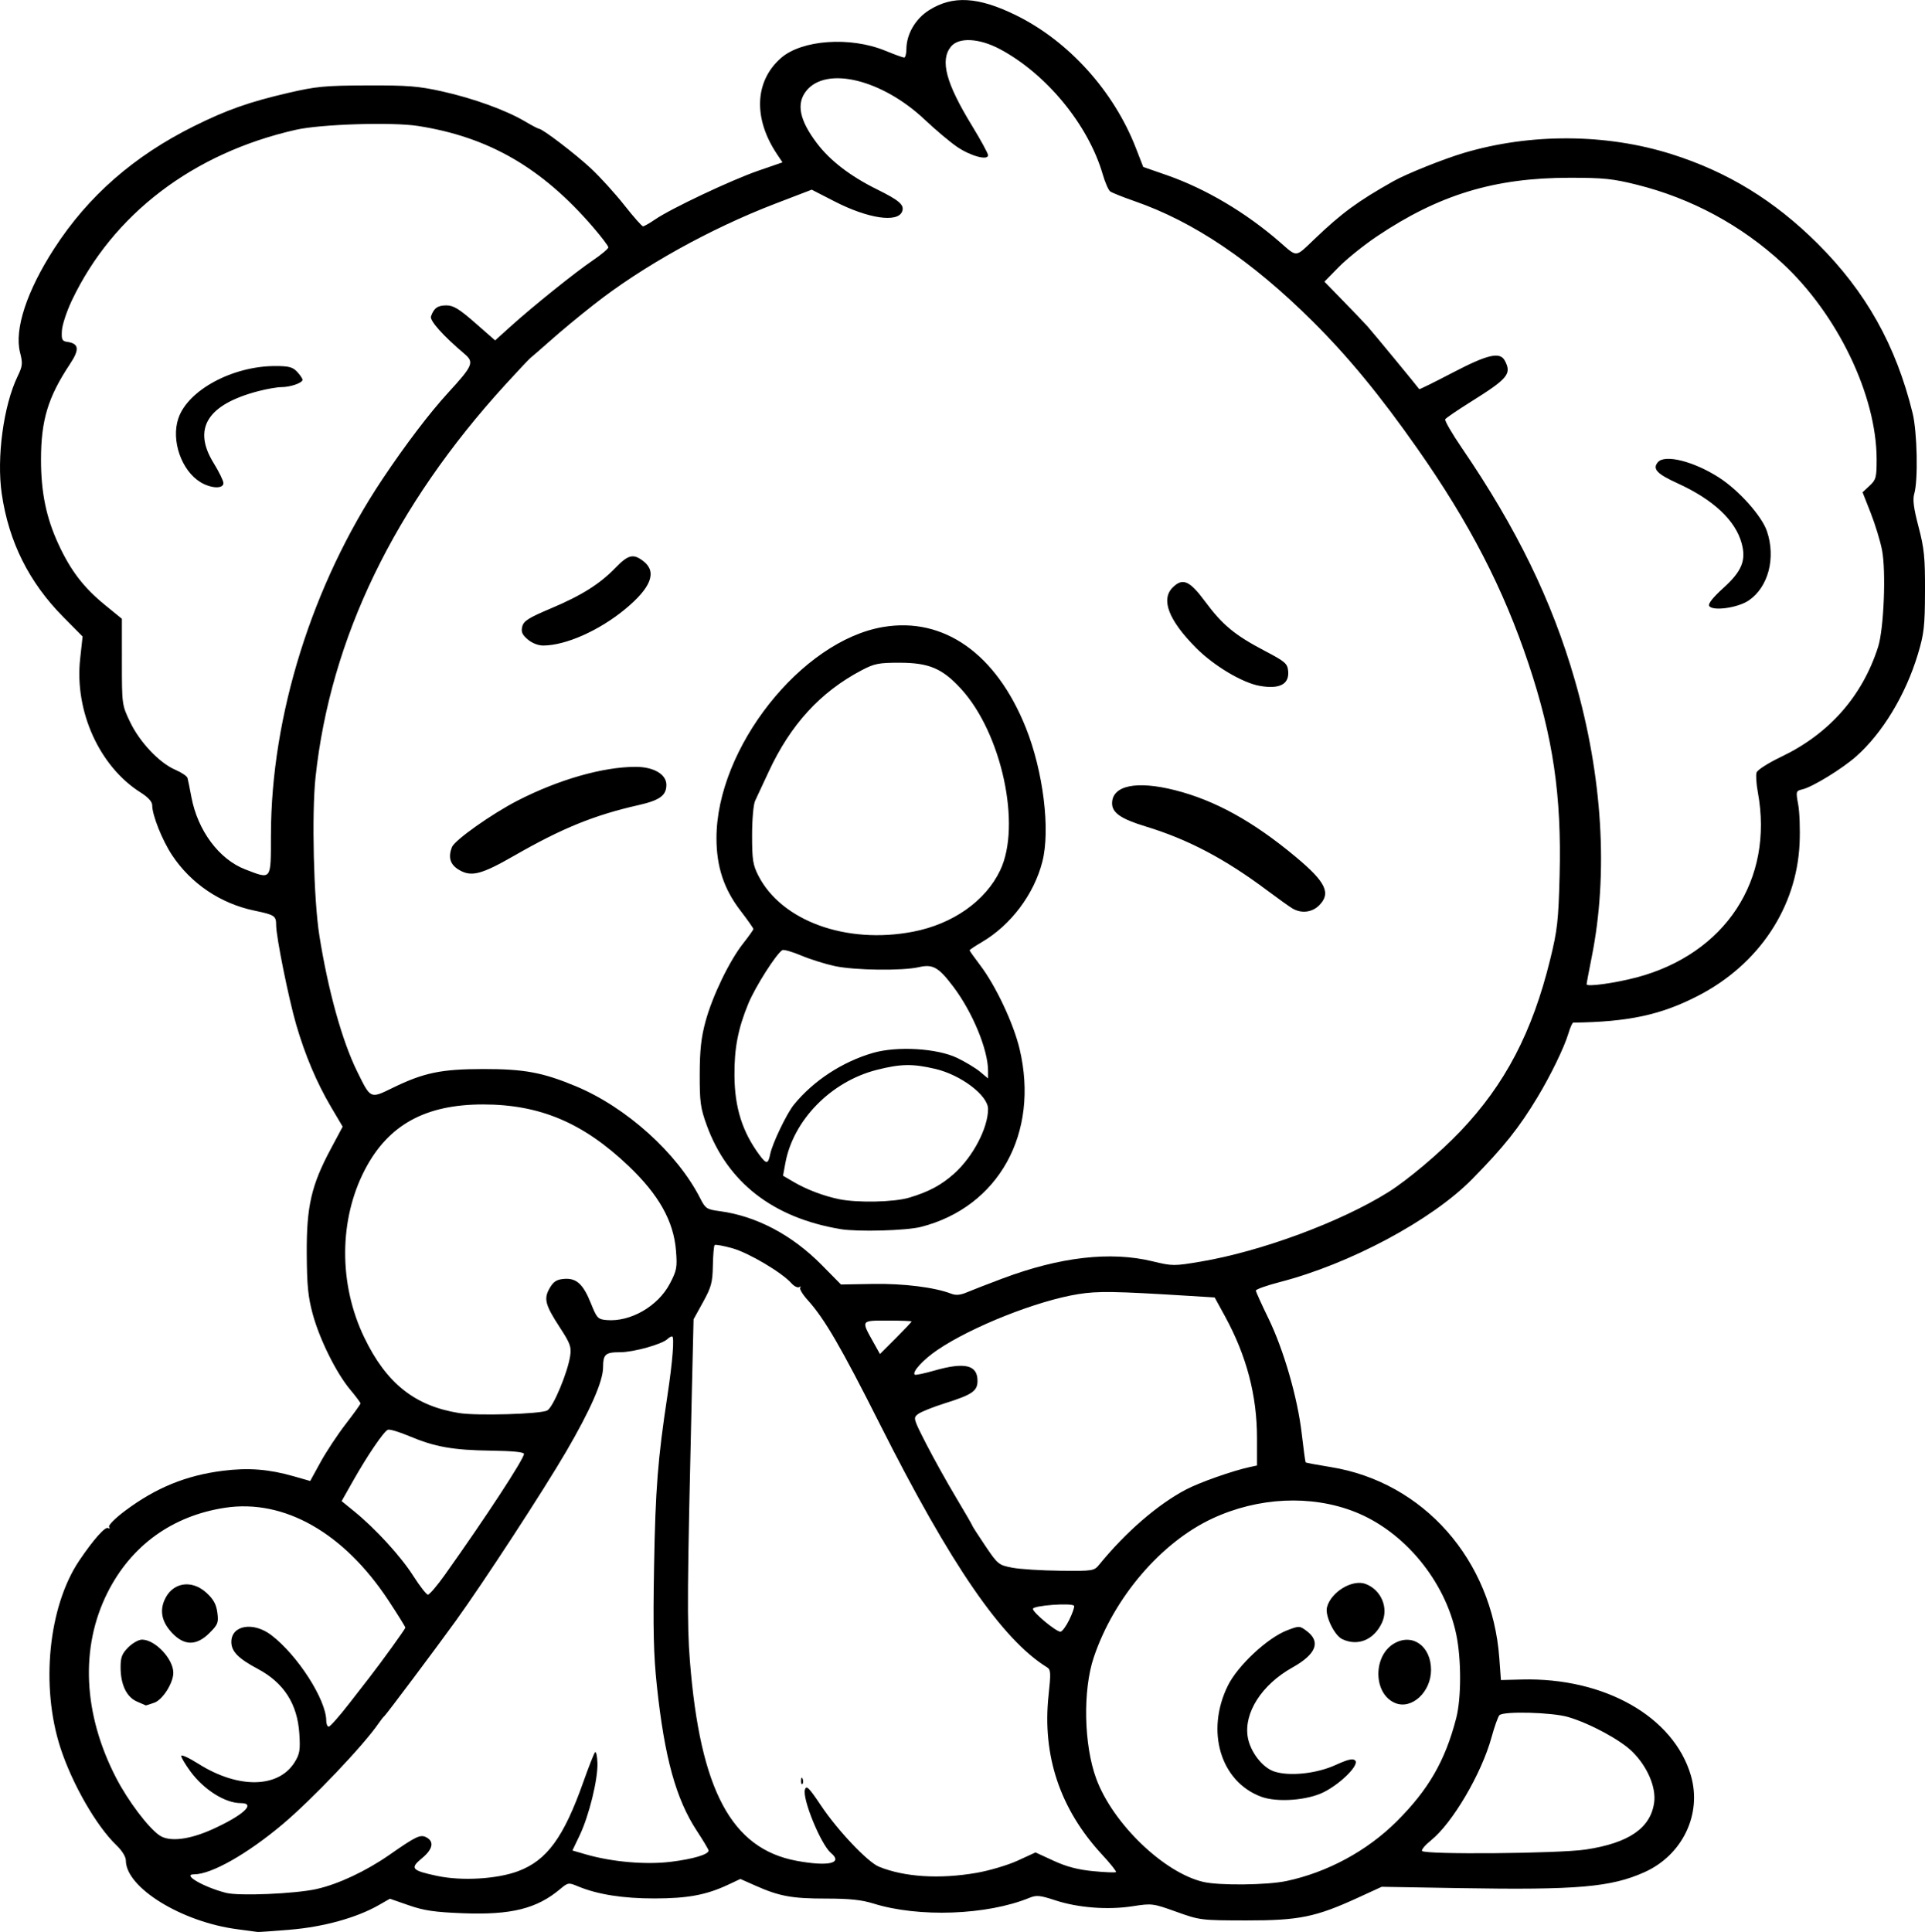 <?xml version="1.0" encoding="UTF-8" standalone="no"?>
<!-- Created with Inkscape (http://www.inkscape.org/) -->

<svg
   width="193.165mm"
   height="193.856mm"
   viewBox="0 0 193.165 193.856"
   version="1.1"
   id="svg1"
   xml:space="preserve"
   xmlns="http://www.w3.org/2000/svg"
   xmlns:svg="http://www.w3.org/2000/svg"><defs
     id="defs1" /><g
     id="layer1"
     transform="translate(-430.176,-62.844)"><path
       style="fill:#000000"
       d="m 454.05,256.435 c -5.606,-0.71 -11.245,-4.175 -11.245,-6.909 0,-0.37 -0.387,-0.993 -0.952,-1.534 -2.007,-1.922 -4.435,-6.149 -5.615,-9.775 -2.01,-6.18 -1.203,-14.193 1.892,-18.785 1.398,-2.075 2.608,-3.44 2.893,-3.264 0.153,0.094 0.198,0.044 0.101,-0.113 -0.098,-0.159 0.601,-0.864 1.597,-1.61 3.094,-2.317 6.135,-3.56 9.838,-4.023 2.546,-0.318 4.596,-0.158 7.078,0.551 l 1.665,0.476 1.042,-1.898 c 0.573,-1.044 1.709,-2.762 2.525,-3.818 0.816,-1.056 1.483,-1.986 1.483,-2.067 0,-0.081 -0.466,-0.704 -1.035,-1.385 -1.406,-1.682 -3.064,-5.026 -3.763,-7.588 -0.466,-1.711 -0.581,-2.877 -0.598,-6.085 -0.025,-4.714 0.46,-6.824 2.4,-10.458 l 1.205,-2.255 -1.169,-1.978 c -1.426,-2.413 -2.615,-5.224 -3.497,-8.266 -0.762,-2.629 -2.01,-8.819 -2.01,-9.97 0,-0.945 -0.137,-1.037 -2.202,-1.469 -3.382,-0.708 -6.345,-2.705 -8.234,-5.552 -0.992,-1.494 -1.998,-4.015 -1.999,-5.007 -3.1e-4,-0.368 -0.397,-0.805 -1.18,-1.299 -4.118,-2.602 -6.629,-8.155 -6.053,-13.392 l 0.247,-2.25 -1.931,-1.95 c -3.44,-3.473 -5.474,-7.541 -6.179,-12.355 -0.534,-3.644 0.172,-8.874 1.595,-11.819 0.492,-1.019 0.518,-1.279 0.238,-2.372 -0.593,-2.316 0.677,-6.178 3.435,-10.443 3.401,-5.258 7.983,-9.269 14.019,-12.27 3.281,-1.631 5.521,-2.422 9.447,-3.335 2.815,-0.655 3.69,-0.738 7.927,-0.753 4.069,-0.015 5.167,0.073 7.541,0.602 3.12,0.696 6.371,1.873 8.274,2.995 0.701,0.413 1.343,0.751 1.427,0.751 0.35,0 3.685,2.547 5.237,3.999 0.919,0.86 2.42,2.514 3.336,3.677 0.916,1.163 1.757,2.114 1.87,2.114 0.113,0 0.657,-0.31 1.209,-0.688 1.595,-1.094 7.654,-3.957 10.335,-4.883 l 2.451,-0.847 -0.552,-0.825 c -2.401,-3.589 -2.248,-7.318 0.397,-9.641 2.088,-1.833 6.945,-2.18 10.445,-0.745 0.935,0.383 1.798,0.697 1.918,0.697 0.12,0 0.222,-0.387 0.225,-0.86 0.01,-1.492 0.902,-3.025 2.263,-3.888 2.387,-1.514 4.956,-1.361 8.774,0.521 5.255,2.591 9.767,7.59 11.979,13.276 l 0.75,1.928 2.335,0.811 c 3.902,1.355 7.97,3.762 11.38,6.733 1.768,1.541 1.511,1.563 3.464,-0.303 2.753,-2.631 4.333,-3.79 7.92,-5.812 1.315,-0.741 5.039,-2.234 7.089,-2.842 6.702,-1.987 14.282,-1.941 20.822,0.125 5.619,1.775 10.304,4.642 14.647,8.964 4.857,4.833 7.873,10.211 9.544,17.013 0.469,1.912 0.568,6.747 0.166,8.111 -0.17,0.575 -0.055,1.452 0.432,3.307 0.571,2.175 0.661,3.075 0.648,6.493 -0.013,3.505 -0.097,4.241 -0.716,6.296 -1.227,4.074 -3.56,7.93 -6.21,10.266 -1.407,1.239 -4.339,3.036 -5.36,3.285 -0.674,0.164 -0.683,0.195 -0.437,1.538 0.138,0.754 0.2,2.501 0.138,3.884 -0.291,6.455 -4.109,12.175 -10.221,15.314 -3.718,1.91 -6.96,2.604 -12.496,2.675 -0.086,0.001 -0.304,0.496 -0.485,1.099 -0.413,1.38 -1.773,4.185 -3.083,6.36 -1.87,3.105 -3.403,5.028 -6.595,8.269 -4.035,4.098 -12.251,8.489 -19.279,10.306 -1.329,0.343 -2.408,0.729 -2.4,0.856 0.009,0.128 0.57,1.367 1.246,2.754 1.545,3.167 2.947,8.021 3.36,11.633 0.175,1.528 0.35,2.811 0.39,2.851 0.04,0.04 1.176,0.252 2.525,0.47 9.294,1.503 16.18,9.302 16.905,19.144 l 0.164,2.225 2.117,-0.053 c 8.287,-0.21 15.234,3.743 16.949,9.642 1.125,3.868 -0.843,7.969 -4.646,9.683 -3.358,1.513 -6.751,1.807 -18.55,1.607 l -7.835,-0.133 -2.352,1.08 c -4.266,1.959 -5.933,2.3 -11.215,2.295 -4.554,-0.005 -4.67,-0.019 -7.038,-0.869 -2.348,-0.842 -2.455,-0.856 -4.366,-0.558 -2.491,0.389 -5.482,0.162 -7.768,-0.588 -1.56,-0.512 -1.896,-0.544 -2.62,-0.248 -4.25,1.738 -11.105,1.986 -15.647,0.566 -1.183,-0.37 -2.398,-0.496 -4.769,-0.496 -3.399,4.1e-4 -4.666,-0.232 -7.063,-1.297 l -1.514,-0.672 -1.208,0.568 c -2.202,1.035 -4.07,1.385 -7.408,1.388 -3.18,0.003 -5.736,-0.403 -7.7,-1.224 -0.921,-0.385 -0.987,-0.374 -1.759,0.275 -2.35,1.977 -4.923,2.619 -9.759,2.433 -2.842,-0.109 -3.907,-0.265 -5.433,-0.796 l -1.898,-0.66 -1.145,0.653 c -2.202,1.256 -5.525,2.176 -8.859,2.452 -1.724,0.143 -3.193,0.246 -3.266,0.23 -0.073,-0.016 -0.966,-0.135 -1.984,-0.264 z m 7.888,-4.043 c 2.159,-0.476 4.975,-1.797 7.325,-3.436 2.689,-1.875 3.1,-2.068 3.707,-1.744 0.8,0.428 0.634,1.195 -0.456,2.093 -1.228,1.012 -1.044,1.225 1.529,1.772 2.47,0.525 5.999,0.319 8.117,-0.473 2.897,-1.084 4.581,-3.385 6.55,-8.949 0.541,-1.528 1.07,-2.872 1.177,-2.987 0.107,-0.115 0.215,0.369 0.24,1.076 0.058,1.629 -0.842,5.293 -1.784,7.265 l -0.725,1.517 1.34,0.389 c 2.618,0.759 6.015,1.056 8.537,0.745 2.239,-0.276 3.783,-0.736 3.783,-1.128 0,-0.101 -0.528,-0.987 -1.174,-1.971 -2.098,-3.194 -3.25,-7.369 -4.014,-14.549 -0.334,-3.139 -0.394,-5.691 -0.281,-12.052 0.136,-7.692 0.374,-10.726 1.338,-17.066 0.521,-3.43 0.72,-5.953 0.469,-5.953 -0.11,0 -0.316,0.116 -0.458,0.259 -0.522,0.522 -3.409,1.329 -4.755,1.329 -1.486,0 -1.702,0.195 -1.712,1.543 -0.011,1.385 -1.278,4.27 -3.693,8.41 -2.283,3.913 -8.295,13.13 -11.09,17.003 -2.003,2.775 -6.98,9.415 -7.164,9.557 -0.094,0.073 -0.349,0.393 -0.566,0.712 -1.509,2.211 -6.688,7.655 -9.655,10.148 -3.552,2.985 -7.14,5.015 -8.862,5.015 -1.268,0 0.925,1.277 3.196,1.861 1.295,0.333 6.911,0.095 9.084,-0.384 z m 97.321,-0.8 c 4.112,-0.871 8.095,-3.024 11.059,-5.975 3.2,-3.186 4.873,-6.083 5.98,-10.357 0.522,-2.013 0.525,-5.931 0.008,-8.412 -1.126,-5.401 -5.244,-10.369 -10.208,-12.314 -4.368,-1.712 -9.669,-1.46 -14.261,0.677 -5.16,2.402 -9.884,7.928 -11.905,13.927 -1.115,3.31 -1.004,8.796 0.247,12.187 1.658,4.493 6.77,9.422 10.737,10.354 1.599,0.375 6.395,0.325 8.341,-0.087 z m -2.536,-8.464 c -4.071,-1.512 -5.587,-6.571 -3.339,-11.138 0.992,-2.015 3.978,-4.802 5.953,-5.557 1.205,-0.46 1.251,-0.459 1.948,0.061 1.457,1.087 0.972,2.333 -1.431,3.677 -3.068,1.716 -4.882,4.548 -4.471,6.98 0.248,1.467 1.472,3.058 2.654,3.448 1.534,0.506 4.238,0.22 6.156,-0.651 1.261,-0.573 1.74,-0.682 1.972,-0.45 0.427,0.427 -1.382,2.26 -3.108,3.15 -1.644,0.848 -4.719,1.081 -6.335,0.481 z m 13.449,-9.4 c -2.217,-0.918 -2.251,-4.783 -0.052,-6.003 1.833,-1.017 3.654,0.321 3.654,2.685 0,2.217 -1.941,4.006 -3.601,3.318 z m -5.323,-6.417 c -0.787,-0.38 -1.729,-2.351 -1.52,-3.181 0.387,-1.541 2.556,-2.854 3.883,-2.349 1.576,0.599 2.333,2.425 1.624,3.919 -0.811,1.709 -2.43,2.363 -3.987,1.612 z m -36.685,23.46 c 1.292,-0.225 3.153,-0.778 4.136,-1.23 l 1.786,-0.821 1.815,0.836 c 1.295,0.597 2.434,0.896 3.977,1.045 1.189,0.115 2.215,0.156 2.28,0.091 0.065,-0.065 -0.556,-0.845 -1.379,-1.734 -4.233,-4.57 -6.038,-9.95 -5.381,-16.036 0.24,-2.221 0.221,-2.544 -0.158,-2.778 -4.494,-2.768 -9.676,-10.3 -16.746,-24.342 -3.92,-7.786 -5.572,-10.627 -7.268,-12.505 -0.518,-0.573 -0.855,-1.139 -0.748,-1.257 0.107,-0.118 0.061,-0.138 -0.102,-0.046 -0.162,0.093 -0.52,-0.085 -0.794,-0.395 -0.949,-1.072 -4.274,-3.041 -5.912,-3.501 -0.905,-0.254 -1.709,-0.398 -1.786,-0.321 -0.077,0.077 -0.157,1.009 -0.177,2.071 -0.031,1.682 -0.158,2.151 -0.986,3.653 l -0.95,1.723 -0.172,7.273 c -0.466,19.715 -0.492,23.273 -0.198,26.984 1.028,12.994 4.17,18.876 10.725,20.084 3.181,0.586 4.677,0.243 3.436,-0.787 -1.008,-0.837 -2.903,-5.455 -2.613,-6.368 0.145,-0.457 0.403,-0.198 1.62,1.619 1.666,2.489 4.67,5.659 5.798,6.121 2.548,1.042 6.082,1.266 9.8,0.62 z m -17.605,-9.271 c 0.013,-0.308 0.075,-0.371 0.16,-0.16 0.076,0.191 0.067,0.419 -0.021,0.507 -0.088,0.088 -0.15,-0.068 -0.139,-0.347 z m 78.733,6.931 c 4.332,-0.651 6.519,-2.153 6.871,-4.722 0.211,-1.539 -0.691,-3.629 -2.209,-5.118 -1.197,-1.175 -4.254,-2.821 -6.422,-3.458 -1.615,-0.475 -6.474,-0.604 -6.895,-0.183 -0.14,0.14 -0.498,1.141 -0.794,2.223 -0.995,3.629 -3.917,8.605 -6.072,10.336 -0.572,0.46 -0.977,0.938 -0.9,1.062 0.236,0.382 13.709,0.266 16.421,-0.141 z m -137.807,-2.03 c 3.1,-1.404 4.427,-2.629 2.847,-2.629 -1.568,0 -3.701,-1.345 -5.052,-3.186 -0.505,-0.688 -0.918,-1.385 -0.918,-1.55 0,-0.165 0.777,0.191 1.726,0.791 3.997,2.524 8.037,2.454 9.658,-0.167 0.507,-0.82 0.572,-1.22 0.466,-2.852 -0.194,-2.994 -1.55,-5.108 -4.173,-6.506 -1.961,-1.045 -2.65,-1.748 -2.65,-2.704 0,-1.684 2.206,-2.059 4.01,-0.682 2.645,2.017 5.515,6.49 5.515,8.595 0,0.324 0.113,0.589 0.25,0.589 0.138,0 1.059,-1.042 2.048,-2.315 0.989,-1.273 1.89,-2.434 2.004,-2.58 1.227,-1.575 3.636,-4.912 3.636,-5.037 0,-0.088 -0.766,-1.322 -1.702,-2.741 -4.477,-6.79 -10.473,-10.19 -16.388,-9.293 -5.289,0.802 -9.428,3.792 -11.803,8.528 -2.759,5.501 -2.445,12.171 0.873,18.585 1.193,2.305 3.224,4.996 4.354,5.767 0.981,0.669 2.977,0.438 5.299,-0.613 z m -7.565,-12.818 c -1.047,-0.455 -1.644,-1.707 -1.644,-3.45 0,-0.995 0.142,-1.362 0.773,-1.993 0.425,-0.425 1.043,-0.773 1.373,-0.773 1.32,0 3.146,1.933 3.146,3.33 0,1.021 -1.072,2.709 -1.905,2.999 -0.451,0.157 -0.832,0.281 -0.847,0.275 -0.015,-0.006 -0.418,-0.18 -0.896,-0.388 z m 3.527,-6.884 c -0.997,-1.057 -1.257,-2.137 -0.785,-3.259 0.76,-1.807 2.714,-2.162 4.234,-0.769 0.699,0.641 0.977,1.145 1.088,1.977 0.136,1.017 0.066,1.2 -0.784,2.05 -1.301,1.301 -2.527,1.302 -3.753,10e-4 z m 90.031,-1.334 c 0.323,-0.664 0.537,-1.289 0.476,-1.389 -0.198,-0.323 -4.132,-0.034 -4.131,0.303 0.001,0.369 2.319,2.294 2.761,2.294 0.169,0 0.572,-0.544 0.894,-1.208 z m -62.647,-4.523 c 4.084,-5.736 7.927,-11.611 7.923,-12.113 -0.002,-0.18 -1.181,-0.296 -3.286,-0.323 -3.819,-0.05 -5.664,-0.376 -8.204,-1.449 -1.01,-0.427 -1.982,-0.719 -2.162,-0.65 -0.408,0.156 -2.055,2.577 -3.526,5.181 l -1.119,1.981 1.279,1.042 c 2.142,1.746 4.654,4.492 5.909,6.46 0.655,1.027 1.315,1.874 1.467,1.883 0.152,0.009 0.926,-0.897 1.72,-2.011 z m 65.691,-1.056 c 2.66,-3.245 5.818,-5.973 8.645,-7.469 1.343,-0.711 4.688,-1.892 6.416,-2.265 l 0.728,-0.157 v -2.756 c 0,-4.273 -1.048,-8.257 -3.215,-12.218 l -1.032,-1.887 -2.573,-0.16 c -7.488,-0.465 -9.141,-0.491 -11.109,-0.177 -4.109,0.655 -10.701,3.269 -14.153,5.612 -1.413,0.959 -2.545,2.193 -2.267,2.471 0.066,0.066 0.945,-0.117 1.953,-0.405 3.069,-0.878 4.349,-0.578 4.349,1.02 0,1.033 -0.519,1.389 -3.312,2.269 -1.167,0.368 -2.357,0.846 -2.646,1.062 -0.513,0.385 -0.495,0.45 0.799,2.98 0.728,1.423 2.067,3.831 2.977,5.351 0.909,1.52 1.654,2.808 1.654,2.861 0,0.053 0.587,0.966 1.304,2.029 1.261,1.869 1.35,1.941 2.712,2.202 0.775,0.149 2.935,0.286 4.802,0.305 3.369,0.035 3.398,0.03 3.969,-0.667 z m -55.43,-15.413 c 0.587,-0.314 2.049,-3.803 2.299,-5.486 0.132,-0.891 0.002,-1.25 -1.028,-2.829 -1.489,-2.283 -1.648,-2.899 -1.025,-3.97 0.379,-0.651 0.694,-0.854 1.42,-0.916 1.255,-0.107 1.933,0.507 2.717,2.461 0.595,1.483 0.699,1.593 1.572,1.669 2.389,0.207 5.153,-1.384 6.344,-3.653 0.694,-1.322 0.75,-1.625 0.617,-3.307 -0.235,-2.97 -1.722,-5.618 -4.791,-8.534 -4.539,-4.312 -8.873,-6.14 -14.562,-6.142 -5.796,-0.002 -9.508,2.043 -11.852,6.527 -2.625,5.023 -2.656,11.49 -0.081,16.844 2.215,4.605 5.07,6.883 9.521,7.596 1.803,0.289 8.172,0.103 8.848,-0.259 z m 36.558,-8.93 c 0,-0.05 -1.08,-0.09 -2.399,-0.09 -2.72,0 -2.684,-0.056 -1.421,2.204 l 0.644,1.152 1.588,-1.588 c 0.873,-0.873 1.588,-1.629 1.588,-1.678 z m 9.134,-4.314 c 5.764,-2.164 10.816,-2.744 15.033,-1.725 2.014,0.486 2.157,0.487 4.872,0.028 6.059,-1.025 14.02,-3.976 18.805,-6.971 1.929,-1.207 5.181,-3.953 7.22,-6.096 4.498,-4.726 7.225,-9.947 9.018,-17.259 0.719,-2.934 0.826,-3.882 0.942,-8.401 0.207,-8.009 -0.649,-13.855 -3.108,-21.232 -2.52,-7.56 -5.929,-14.159 -11.176,-21.636 -3.743,-5.334 -6.928,-9.202 -10.507,-12.76 -6.101,-6.066 -11.921,-9.99 -17.875,-12.054 -1.164,-0.404 -2.26,-0.843 -2.435,-0.977 -0.175,-0.134 -0.511,-0.905 -0.746,-1.715 -1.437,-4.944 -5.634,-10.06 -10.295,-12.548 -2.089,-1.116 -4.153,-1.224 -4.935,-0.26 -1.109,1.368 -0.504,3.648 2.096,7.903 0.897,1.468 1.631,2.814 1.631,2.992 0,0.557 -1.741,0.09 -3.101,-0.832 -0.695,-0.471 -2.157,-1.7 -3.249,-2.73 -4.298,-4.057 -9.907,-5.413 -11.902,-2.877 -1.006,1.279 -0.67,2.922 1.068,5.224 1.329,1.76 3.355,3.317 6.041,4.644 2.249,1.11 2.768,1.568 2.519,2.217 -0.444,1.158 -3.414,0.717 -6.772,-1.007 l -2.298,-1.18 -3.655,1.402 c -6.533,2.507 -13.352,6.3 -18.209,10.129 -1.726,1.36 -3.181,2.568 -4.495,3.731 -0.873,0.772 -1.707,1.496 -1.852,1.609 -0.146,0.112 -1.277,1.313 -2.514,2.667 -11.155,12.217 -17.559,25.45 -19.065,39.395 -0.397,3.679 -0.19,12.311 0.383,15.912 0.875,5.505 2.283,10.573 3.787,13.626 1.375,2.792 1.302,2.759 3.569,1.653 3.118,-1.52 4.858,-1.882 9.077,-1.888 4.118,-0.006 5.97,0.338 9.305,1.726 5.07,2.111 10.178,6.716 12.479,11.249 0.521,1.026 0.65,1.111 1.954,1.285 3.668,0.489 7.252,2.377 10.224,5.386 l 1.948,1.973 3.211,-0.056 c 3.043,-0.053 6.188,0.339 7.841,0.978 0.477,0.184 0.92,0.146 1.587,-0.138 0.509,-0.216 2.119,-0.841 3.578,-1.389 z m -16.278,-4.955 c -6.766,-1.137 -11.331,-4.685 -13.416,-10.427 -0.626,-1.725 -0.71,-2.335 -0.701,-5.132 0.007,-2.415 0.148,-3.682 0.586,-5.292 0.696,-2.553 2.398,-6.075 3.784,-7.828 0.558,-0.706 1.015,-1.352 1.015,-1.434 0,-0.082 -0.591,-0.921 -1.313,-1.863 -1.649,-2.151 -2.391,-4.401 -2.391,-7.249 0,-9.026 8.508,-19.805 16.727,-21.191 6.089,-1.027 11.347,2.686 14.317,10.109 1.752,4.38 2.476,10.256 1.656,13.449 -0.84,3.271 -3.161,6.356 -6.06,8.055 -0.682,0.4 -1.24,0.773 -1.24,0.829 0,0.056 0.478,0.729 1.061,1.496 1.565,2.056 3.349,5.846 3.957,8.406 2.007,8.449 -2.105,15.863 -9.903,17.854 -1.474,0.376 -6.357,0.509 -8.08,0.219 z m 6.897,-3.153 c 1.963,-0.582 3.245,-1.269 4.535,-2.43 1.881,-1.693 3.385,-4.568 3.385,-6.47 0,-1.355 -2.712,-3.415 -5.292,-4.021 -2.281,-0.535 -3.483,-0.514 -5.904,0.105 -4.57,1.169 -8.351,5.034 -9.144,9.347 l -0.233,1.265 1.1,0.645 c 1.267,0.743 3.001,1.398 4.523,1.71 1.859,0.381 5.498,0.303 7.03,-0.151 z m -13.943,-4.361 c 0.214,-1.068 1.654,-4.076 2.378,-4.966 1.959,-2.409 4.866,-4.311 7.944,-5.201 2.425,-0.7 6.432,-0.461 8.438,0.505 0.84,0.404 1.882,1.033 2.315,1.398 l 0.788,0.663 v -0.762 c 0,-2.123 -1.552,-5.883 -3.486,-8.444 -1.481,-1.961 -2.053,-2.286 -3.454,-1.963 -1.649,0.381 -6.415,0.322 -8.423,-0.104 -0.955,-0.202 -2.478,-0.68 -3.385,-1.062 -0.907,-0.382 -1.761,-0.625 -1.898,-0.54 -0.618,0.382 -2.718,3.688 -3.413,5.374 -1.033,2.505 -1.414,4.489 -1.39,7.242 0.028,3.195 0.794,5.617 2.51,7.938 0.698,0.944 0.873,0.931 1.075,-0.078 z m 14.302,-22.32 c 4.021,-0.769 7.308,-3.08 8.781,-6.173 2.143,-4.501 0.152,-13.736 -3.925,-18.196 -1.873,-2.05 -3.218,-2.623 -6.158,-2.627 -2.114,-0.003 -2.543,0.082 -3.827,0.758 -4.124,2.169 -7.125,5.443 -9.316,10.164 -0.588,1.267 -1.205,2.589 -1.371,2.938 -0.168,0.353 -0.302,1.888 -0.302,3.455 0,2.46 0.081,2.979 0.638,4.063 2.327,4.535 8.821,6.891 15.481,5.617 z m 38.107,-2.337 c -0.298,-0.177 -1.434,-0.988 -2.524,-1.804 -4.269,-3.193 -7.959,-5.135 -12.225,-6.433 -2.476,-0.753 -3.366,-1.374 -3.353,-2.337 0.025,-1.77 2.456,-2.271 6.304,-1.298 4.032,1.02 7.865,3.138 12.143,6.711 3.008,2.512 3.545,3.633 2.327,4.851 -0.709,0.709 -1.786,0.834 -2.671,0.309 z m -83.672,-3.898 c -0.853,-0.519 -1.068,-1.234 -0.677,-2.253 0.269,-0.7 3.989,-3.336 6.597,-4.675 4.116,-2.112 8.578,-3.387 11.847,-3.385 1.806,10e-4 3.08,0.748 3.08,1.806 0,1.064 -0.668,1.551 -2.789,2.031 -4.452,1.008 -7.668,2.315 -12.468,5.069 -3.343,1.918 -4.337,2.168 -5.589,1.407 z m 80.378,-18.441 c -1.734,-0.307 -4.596,-2.015 -6.374,-3.804 -2.752,-2.768 -3.563,-4.855 -2.357,-6.061 1.005,-1.005 1.701,-0.705 3.262,1.405 1.728,2.337 2.987,3.379 5.976,4.945 2.054,1.077 2.28,1.271 2.353,2.025 0.129,1.33 -0.858,1.844 -2.859,1.49 z m -73.447,-4.66 c -0.561,-0.482 -0.679,-0.763 -0.546,-1.293 0.14,-0.56 0.635,-0.873 2.863,-1.813 3.111,-1.313 4.917,-2.45 6.516,-4.102 1.266,-1.309 1.782,-1.424 2.799,-0.623 1.359,1.069 0.748,2.646 -1.858,4.798 -2.602,2.148 -5.957,3.638 -8.212,3.647 -0.507,0.002 -1.132,-0.243 -1.561,-0.613 z m 111.251,33.924 c 8.928,-2.363 13.81,-9.807 12.188,-18.584 -0.154,-0.832 -0.213,-1.723 -0.131,-1.981 0.083,-0.262 1.168,-0.956 2.462,-1.574 4.824,-2.304 8.16,-6.084 9.739,-11.037 0.576,-1.808 0.809,-7.581 0.391,-9.72 -0.178,-0.911 -0.69,-2.587 -1.138,-3.725 l -0.814,-2.068 0.706,-0.654 c 0.644,-0.597 0.706,-0.829 0.706,-2.639 0,-6.411 -3.919,-14.567 -9.465,-19.695 -4.107,-3.798 -9.118,-6.502 -14.574,-7.866 -2.427,-0.606 -3.366,-0.704 -6.785,-0.702 -7.533,0.004 -13.103,1.7 -19.331,5.885 -1.301,0.874 -3.016,2.254 -3.813,3.066 l -1.447,1.476 1.87,1.917 c 1.029,1.054 2.138,2.215 2.464,2.578 0.497,0.554 5.041,6.067 5.184,6.289 0.025,0.039 1.533,-0.705 3.351,-1.654 3.513,-1.834 4.745,-2.119 5.23,-1.213 0.713,1.332 0.33,1.798 -3.373,4.116 -1.351,0.846 -2.521,1.642 -2.6,1.77 -0.079,0.128 0.669,1.422 1.663,2.876 5.508,8.063 9.05,15.342 11.343,23.31 2.778,9.651 3.371,19.402 1.691,27.782 -0.282,1.405 -0.512,2.634 -0.512,2.731 0,0.275 2.84,-0.115 4.995,-0.685 z m 7.306,-37.281 c -0.132,-0.214 0.369,-0.848 1.437,-1.816 1.843,-1.671 2.288,-2.766 1.819,-4.477 -0.633,-2.307 -2.854,-4.386 -6.43,-6.015 -2.071,-0.944 -2.537,-1.44 -1.98,-2.111 0.685,-0.826 3.586,-0.104 6.128,1.526 1.987,1.274 4.297,3.856 4.818,5.385 0.916,2.687 0.142,5.626 -1.833,6.963 -1.095,0.741 -3.623,1.089 -3.959,0.545 z m -144.322,22.957 c 0.015,-11.939 4.145,-25.119 11.171,-35.653 2.307,-3.458 4.758,-6.683 6.638,-8.731 2.462,-2.683 2.605,-3.026 1.616,-3.863 -2.154,-1.824 -3.514,-3.346 -3.365,-3.767 0.296,-0.835 0.671,-1.101 1.547,-1.101 0.706,0 1.274,0.346 2.884,1.756 l 2.005,1.756 1.515,-1.368 c 2.256,-2.037 6.477,-5.429 8.27,-6.647 0.869,-0.59 1.579,-1.184 1.579,-1.32 0,-0.136 -0.695,-1.055 -1.545,-2.041 -5.127,-5.95 -10.462,-9.033 -17.546,-10.14 -2.603,-0.406 -9.762,-0.184 -12.262,0.382 -10.313,2.332 -18.375,8.473 -22.485,17.128 -0.513,1.08 -0.962,2.436 -0.997,3.015 -0.056,0.903 0.016,1.064 0.511,1.134 1.212,0.173 1.284,0.745 0.285,2.25 -2.192,3.302 -2.894,5.622 -2.894,9.573 -1.8e-4,3.286 0.525,5.83 1.749,8.48 1.223,2.647 2.519,4.342 4.649,6.084 l 1.719,1.405 5.9e-4,4.319 c 5.9e-4,4.288 0.006,4.331 0.824,6.038 0.97,2.025 2.941,4.108 4.535,4.791 0.624,0.268 1.176,0.638 1.227,0.824 0.051,0.186 0.226,1.05 0.39,1.92 0.633,3.36 2.779,6.244 5.397,7.25 2.675,1.028 2.575,1.162 2.581,-3.475 z m -7.072,-35.379 c -1.912,-1.166 -2.962,-4.191 -2.219,-6.396 0.955,-2.835 5.434,-5.255 9.728,-5.255 1.361,0 1.75,0.103 2.193,0.579 0.297,0.318 0.539,0.679 0.539,0.8 0,0.314 -1.218,0.737 -2.121,0.737 -0.42,0 -1.454,0.18 -2.298,0.399 -5.126,1.333 -6.639,3.754 -4.505,7.211 0.542,0.879 0.986,1.788 0.986,2.021 0,0.598 -1.252,0.545 -2.305,-0.097 z"
       id="path4" /></g></svg>
